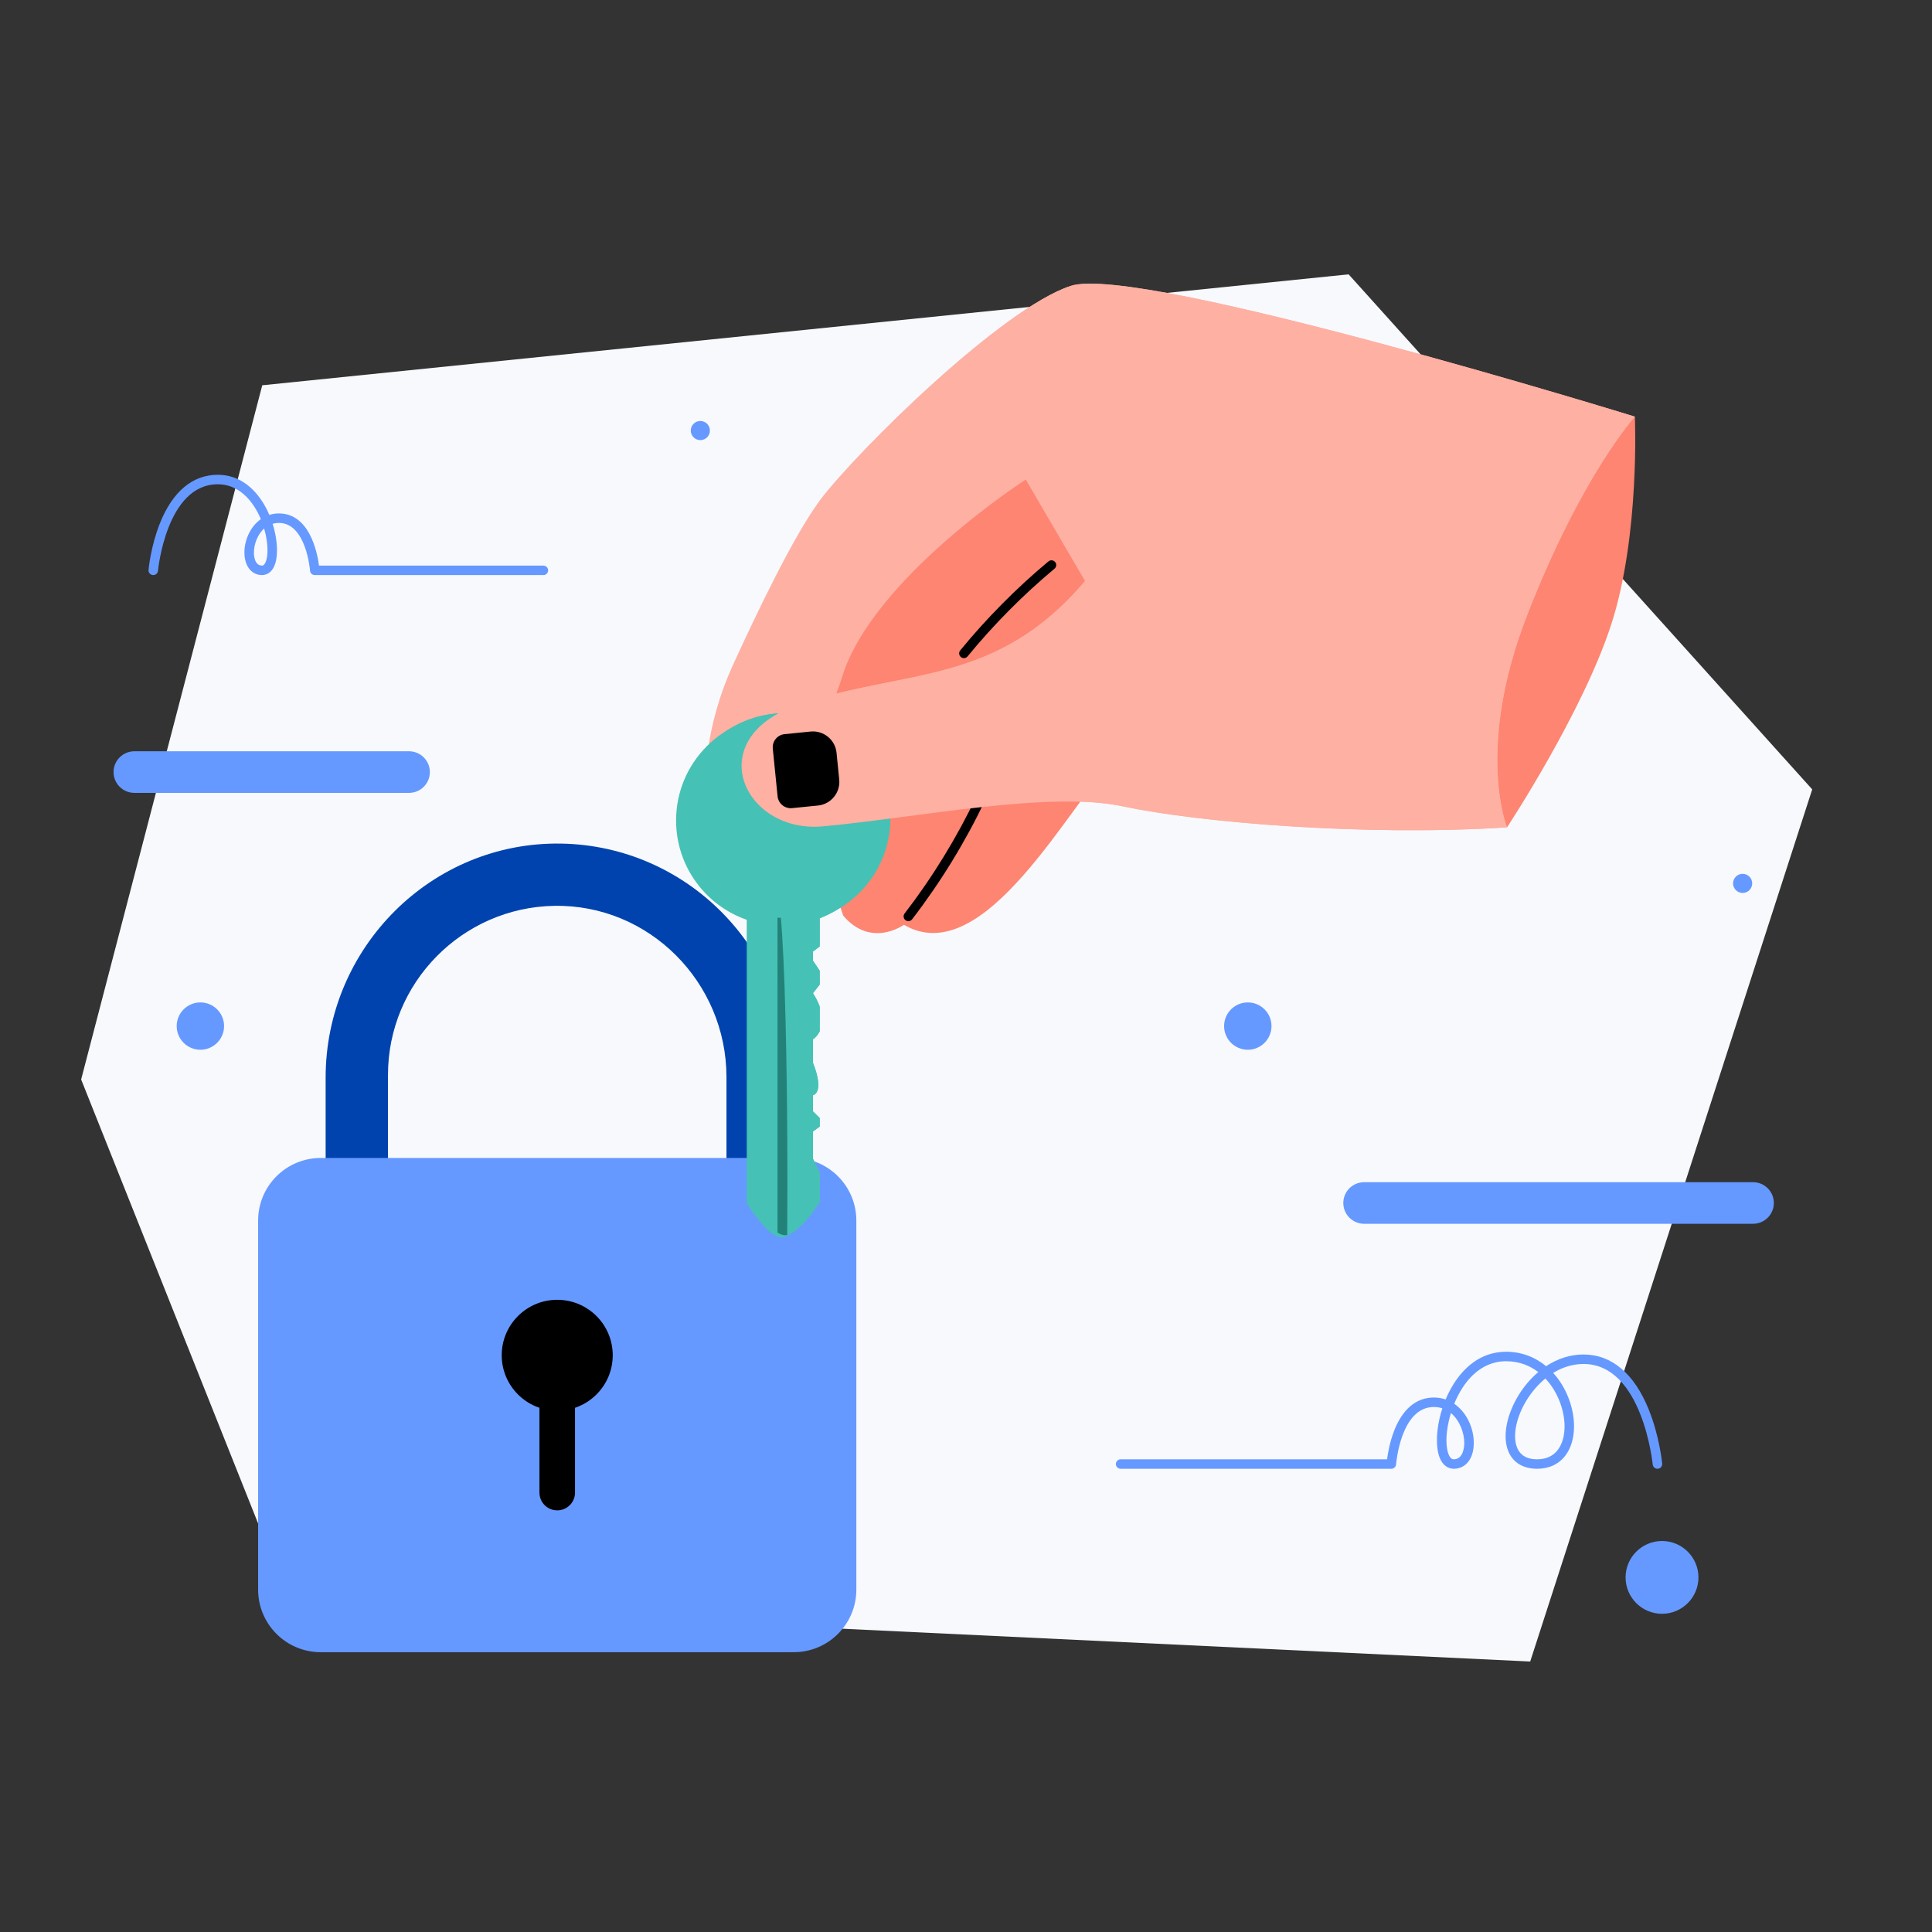 <svg width="270" height="270" viewBox="0 0 270 270" fill="none" xmlns="http://www.w3.org/2000/svg">
<rect x="0" y="0" width="270" height="270" fill="#333333" stroke="none"/>
<g clip-path="url(#clip0_828_7496)">
<path d="M40.468 223.934L213.848 232.2L253.26 110.318L188.472 38.34L36.65 53.843L11.34 150.858L40.468 223.934Z" fill="#F7F9FD"/>
<path d="M57.165 105.362H18.779C17.375 105.362 16.237 106.499 16.237 107.901C16.237 109.303 17.375 110.44 18.779 110.44H57.165C58.569 110.44 59.707 109.303 59.707 107.901C59.707 106.499 58.569 105.362 57.165 105.362Z" fill="#6699FF"/>
<path d="M57.165 110.806H18.778C17.174 110.806 15.868 109.502 15.868 107.899C15.868 106.296 17.174 104.992 18.778 104.992H57.165C58.77 104.992 60.075 106.296 60.075 107.899C60.075 109.502 58.77 110.806 57.165 110.806ZM18.778 105.729C17.581 105.729 16.606 106.703 16.606 107.899C16.606 109.096 17.581 110.07 18.778 110.07H57.165C58.363 110.07 59.338 109.096 59.338 107.899C59.338 106.703 58.363 105.729 57.165 105.729H18.778Z" fill="#6699FF"/>
<path d="M244.988 165.58H190.64C189.237 165.58 188.099 166.717 188.099 168.119C188.099 169.521 189.237 170.658 190.64 170.658H244.988C246.392 170.658 247.53 169.521 247.53 168.119C247.53 166.717 246.392 165.58 244.988 165.58Z" fill="#6699FF"/>
<path d="M244.988 171.026H190.64C189.035 171.026 187.729 169.722 187.729 168.119C187.729 166.516 189.035 165.212 190.64 165.212H244.988C246.592 165.212 247.898 166.516 247.898 168.119C247.898 169.722 246.592 171.026 244.988 171.026ZM190.64 165.949C189.442 165.949 188.467 166.923 188.467 168.119C188.467 169.315 189.442 170.289 190.64 170.289H244.988C246.185 170.289 247.16 169.315 247.16 168.119C247.16 166.923 246.185 165.949 244.988 165.949H190.64Z" fill="#6699FF"/>
<path d="M75.94 80.368H43.991C43.643 80.368 43.354 80.1 43.329 79.752C43.324 79.686 42.798 73.078 38.973 73.078C38.66 73.078 38.368 73.121 38.098 73.199C38.49 74.435 38.71 75.718 38.71 76.891C38.71 80.118 37.116 80.368 36.627 80.368C35.15 80.368 34.157 79.103 34.157 77.219C34.157 75.445 34.995 73.579 36.453 72.55C36.22 71.995 35.939 71.441 35.601 70.904C34.673 69.433 33.024 67.678 30.437 67.678C23.253 67.678 22.09 79.645 22.079 79.766C22.047 80.13 21.724 80.396 21.359 80.367C20.995 80.334 20.725 80.012 20.758 79.648C20.769 79.514 21.064 76.341 22.355 73.115C24.125 68.69 26.92 66.352 30.438 66.352C33.63 66.352 35.619 68.444 36.725 70.199C37.069 70.744 37.375 71.338 37.639 71.958C38.054 71.825 38.499 71.753 38.973 71.753C43.246 71.753 44.336 77.172 44.585 79.044H75.939C76.306 79.044 76.603 79.34 76.603 79.707C76.603 80.074 76.306 80.37 75.939 80.37L75.94 80.368ZM36.917 73.862C35.947 74.727 35.484 76.139 35.484 77.218C35.484 77.645 35.567 79.041 36.627 79.041C37.066 79.041 37.383 78.136 37.383 76.889C37.383 76.066 37.247 74.998 36.917 73.86V73.862Z" fill="#6699FF"/>
<path d="M214.812 205.264C213.388 205.264 212.229 204.798 211.462 203.92C210.773 203.13 210.409 202.018 210.409 200.702C210.409 198.34 211.577 195.495 213.456 193.274C213.936 192.709 214.444 192.199 214.977 191.748C213.767 190.823 212.267 190.235 210.491 190.235C206.833 190.235 204.478 193.115 203.231 196.182C204.966 197.365 205.964 199.567 205.964 201.657C205.964 202.625 205.743 203.471 205.323 204.101C204.824 204.851 204.057 205.264 203.16 205.264C202.61 205.264 200.815 204.975 200.815 201.268C200.815 199.853 201.086 198.305 201.572 196.815C201.209 196.696 200.814 196.631 200.383 196.631C195.741 196.631 195.11 204.568 195.104 204.648C195.079 204.994 194.79 205.264 194.441 205.264H156.608C156.241 205.264 155.944 204.968 155.944 204.601C155.944 204.234 156.241 203.938 156.608 203.938H193.846C193.952 203.117 194.21 201.592 194.795 200.049C195.974 196.946 197.906 195.305 200.383 195.305C200.971 195.305 201.523 195.401 202.031 195.576C202.351 194.81 202.727 194.076 203.149 193.406C204.442 191.353 206.767 188.907 210.49 188.907C212.555 188.907 214.481 189.612 216.071 190.924C217.687 189.859 219.47 189.293 221.292 189.293C225.245 189.293 228.407 191.969 230.434 197.032C231.918 200.739 232.278 204.384 232.291 204.537C232.325 204.901 232.058 205.225 231.694 205.259C231.329 205.292 231.005 205.026 230.969 204.663C230.956 204.523 229.533 190.619 221.29 190.619C219.828 190.619 218.389 191.051 217.06 191.867C217.219 192.041 217.374 192.224 217.523 192.411C219.058 194.347 219.974 196.931 219.974 199.324C219.974 200.976 219.548 202.401 218.741 203.447C217.824 204.635 216.465 205.264 214.81 205.264H214.812ZM215.97 192.647C215.443 193.077 214.942 193.572 214.47 194.131C212.784 196.121 211.736 198.639 211.736 200.702C211.736 201.692 211.987 202.504 212.463 203.049C212.978 203.639 213.769 203.939 214.812 203.939C216.057 203.939 217.026 203.502 217.692 202.64C218.318 201.828 218.65 200.683 218.65 199.327C218.65 197.163 217.735 194.525 215.971 192.65L215.97 192.647ZM202.77 197.48C202.346 198.865 202.143 200.211 202.143 201.268C202.143 202.865 202.551 203.938 203.16 203.938C204.565 203.938 204.635 202.037 204.635 201.657C204.635 200.304 204.034 198.518 202.77 197.48Z" fill="#6699FF"/>
<path d="M243.536 124.423C244.071 124.423 244.505 123.99 244.505 123.455C244.505 122.921 244.071 122.487 243.536 122.487C243 122.487 242.566 122.921 242.566 123.455C242.566 123.99 243 124.423 243.536 124.423Z" fill="#6699FF"/>
<path d="M243.535 124.792C242.798 124.792 242.197 124.192 242.197 123.456C242.197 122.719 242.798 122.119 243.535 122.119C244.273 122.119 244.873 122.719 244.873 123.456C244.873 124.192 244.273 124.792 243.535 124.792ZM243.535 122.857C243.205 122.857 242.935 123.125 242.935 123.457C242.935 123.789 243.203 124.057 243.535 124.057C243.867 124.057 244.135 123.789 244.135 123.457C244.135 123.125 243.867 122.857 243.535 122.857Z" fill="#6699FF"/>
<path d="M97.873 61.138C98.409 61.138 98.843 60.705 98.843 60.17C98.843 59.636 98.409 59.202 97.873 59.202C97.338 59.202 96.904 59.636 96.904 60.17C96.904 60.705 97.338 61.138 97.873 61.138Z" fill="#6699FF"/>
<path d="M97.873 61.507C97.135 61.507 96.535 60.907 96.535 60.17C96.535 59.434 97.135 58.834 97.873 58.834C98.611 58.834 99.211 59.434 99.211 60.17C99.211 60.907 98.611 61.507 97.873 61.507ZM97.873 59.572C97.543 59.572 97.273 59.84 97.273 60.172C97.273 60.503 97.541 60.772 97.873 60.772C98.205 60.772 98.473 60.503 98.473 60.172C98.473 59.84 98.205 59.572 97.873 59.572Z" fill="#6699FF"/>
<path d="M28.004 146.336C29.629 146.336 30.947 145.02 30.947 143.397C30.947 141.773 29.629 140.457 28.004 140.457C26.379 140.457 25.061 141.773 25.061 143.397C25.061 145.02 26.379 146.336 28.004 146.336Z" fill="#6699FF"/>
<path d="M28.004 146.705C26.178 146.705 24.692 145.221 24.692 143.397C24.692 141.573 26.178 140.089 28.004 140.089C29.83 140.089 31.315 141.573 31.315 143.397C31.315 145.221 29.83 146.705 28.004 146.705ZM28.004 140.826C26.585 140.826 25.43 141.979 25.43 143.397C25.43 144.814 26.585 145.968 28.004 145.968C29.423 145.968 30.578 144.814 30.578 143.397C30.578 141.979 29.423 140.826 28.004 140.826Z" fill="#6699FF"/>
<path d="M174.382 146.336C176.007 146.336 177.325 145.02 177.325 143.397C177.325 141.773 176.007 140.457 174.382 140.457C172.757 140.457 171.439 141.773 171.439 143.397C171.439 145.02 172.757 146.336 174.382 146.336Z" fill="#6699FF"/>
<path d="M174.382 146.705C172.556 146.705 171.07 145.221 171.07 143.397C171.07 141.573 172.556 140.089 174.382 140.089C176.208 140.089 177.693 141.573 177.693 143.397C177.693 145.221 176.208 146.705 174.382 146.705ZM174.382 140.826C172.963 140.826 171.808 141.979 171.808 143.397C171.808 144.814 172.963 145.968 174.382 145.968C175.801 145.968 176.956 144.814 176.956 143.397C176.956 141.979 175.801 140.826 174.382 140.826Z" fill="#6699FF"/>
<path d="M232.27 225.16C234.878 225.16 236.993 223.048 236.993 220.443C236.993 217.837 234.878 215.725 232.27 215.725C229.661 215.725 227.547 217.837 227.547 220.443C227.547 223.048 229.661 225.16 232.27 225.16Z" fill="#6699FF"/>
<path d="M232.27 225.53C229.461 225.53 227.178 223.248 227.178 220.444C227.178 217.64 229.463 215.357 232.27 215.357C235.077 215.357 237.361 217.64 237.361 220.444C237.361 223.248 235.077 225.53 232.27 225.53ZM232.27 216.093C229.868 216.093 227.915 218.043 227.915 220.442C227.915 222.841 229.868 224.792 232.27 224.792C234.671 224.792 236.624 222.841 236.624 220.442C236.624 218.043 234.671 216.093 232.27 216.093Z" fill="#6699FF"/>
<path d="M110.222 174.244H101.542C101.533 174.244 101.525 174.237 101.525 174.228V150.541C101.525 137.274 90.727 126.358 77.448 126.593C64.602 126.82 54.221 137.33 54.221 150.217V172.613C54.221 172.622 54.214 172.629 54.205 172.629H45.524C45.515 172.629 45.508 172.622 45.508 172.613V150.597C45.508 132.456 60.294 117.573 78.451 117.893C96.031 118.202 110.237 132.584 110.237 150.217V174.229C110.237 174.238 110.23 174.245 110.221 174.245L110.222 174.244Z" fill="#0043AE"/>
<path d="M110.919 161.827H44.828C39.992 161.827 36.072 165.743 36.072 170.573V222.151C36.072 226.981 39.992 230.897 44.828 230.897H110.919C115.755 230.897 119.675 226.981 119.675 222.151V170.573C119.675 165.743 115.755 161.827 110.919 161.827Z" fill="#6699FF"/>
<path d="M77.874 197.147C82.158 197.147 85.631 193.678 85.631 189.398C85.631 185.119 82.158 181.649 77.874 181.649C73.589 181.649 70.116 185.119 70.116 189.398C70.116 193.678 73.589 197.147 77.874 197.147Z" fill="black"/>
<path d="M80.36 188.779C80.36 187.407 79.247 186.295 77.874 186.295C76.501 186.295 75.388 187.407 75.388 188.779V208.591C75.388 209.963 76.501 211.075 77.874 211.075C79.247 211.075 80.36 209.963 80.36 208.591V188.779Z" fill="black"/>
<path d="M228.477 58.227C228.477 58.227 229.2 74.733 225.216 87.132C221.232 99.53 210.607 115.625 210.607 115.625L190.681 90.307L228.477 58.227Z" fill="#FD8571"/>
<path d="M156.403 105.142C149.566 112.2 137.585 135.835 126.324 129.241C126.324 129.241 121.756 132.568 117.847 127.97L109.457 103.094L131.429 63.888L151.968 65.373L162.187 83.708L156.405 105.142H156.403Z" fill="#FD8571"/>
<path d="M210.607 115.624C190.574 116.916 167.306 114.903 156.938 112.692C146.57 110.48 128.941 113.798 114.976 115.488C102.124 117.043 96.651 103.646 111.505 98.514C126.359 93.382 139.095 96.016 151.647 81.186L143.367 67.011C143.367 67.011 121.87 80.828 117.647 94.726C113.424 108.627 97.1 118.832 97.1 118.832L98.836 105.466C99.398 101.143 100.606 96.929 102.417 92.963C105.661 85.856 111.052 74.576 114.619 69.895C120.011 62.813 140.076 43.084 149.633 39.956C159.189 36.827 228.479 58.228 228.479 58.228C228.479 58.228 220.981 66.469 213.373 86.098C206.157 104.716 210.607 115.625 210.607 115.625V115.624Z" fill="#FEB0A3"/>
<path d="M126.946 128.731C126.804 128.731 126.663 128.687 126.542 128.594C126.251 128.372 126.196 127.955 126.419 127.664C130.347 122.555 133.743 117.013 136.511 111.193C136.669 110.862 137.065 110.722 137.396 110.879C137.727 111.037 137.868 111.432 137.711 111.763C134.902 117.666 131.456 123.288 127.472 128.472C127.341 128.641 127.145 128.731 126.946 128.731Z" fill="black"/>
<path d="M134.709 91.972C134.562 91.972 134.413 91.924 134.289 91.822C134.005 91.589 133.964 91.172 134.196 90.889C137.895 86.378 142.04 82.195 146.518 78.457C146.8 78.222 147.219 78.259 147.453 78.541C147.688 78.822 147.651 79.239 147.369 79.475C142.955 83.16 138.867 87.284 135.222 91.731C135.091 91.891 134.901 91.974 134.709 91.974V91.972Z" fill="black"/>
<path d="M109.494 172.889C110.132 172.745 110.854 172.176 111.533 171.482C111.803 171.206 112.065 170.912 112.313 170.616C113.293 169.446 114.035 168.27 114.035 168.27V164.155L113.095 162.245V158.426L114.035 157.744V156.544L113.095 155.622V153.354C113.095 153.354 114.768 153.116 113.095 148.819V145.538C113.095 145.538 113.65 145.199 114.035 144.43V140.967C113.83 140.403 113.526 139.78 113.095 139.095L114.035 137.9V135.961L113.095 134.559V133.278L114.035 132.566V128.545C114.577 128.356 115.107 128.137 115.619 127.886C120.526 125.504 123.908 120.478 123.908 114.661C123.908 106.545 117.321 99.965 109.196 99.965C101.072 99.965 94.484 106.545 94.484 114.661C94.484 121.085 98.61 126.545 104.358 128.543V168.149C104.358 168.149 105.012 169.211 105.901 170.334C106.124 170.616 106.363 170.9 106.609 171.174C107.332 171.976 108.127 172.674 108.826 172.868C108.953 172.904 109.077 172.923 109.196 172.923C109.294 172.923 109.393 172.911 109.494 172.888V172.889ZM105.873 106.256C105.873 104.423 107.36 102.938 109.195 102.938C111.03 102.938 112.517 104.423 112.517 106.256C112.517 108.089 111.03 109.575 109.195 109.575C107.36 109.575 105.873 108.089 105.873 106.256Z" fill="#46C1B5"/>
<path d="M109.719 99.665C101.593 99.665 95.007 106.246 95.007 114.361C95.007 117.196 95.809 119.843 97.202 122.088C98.964 124.93 101.67 127.129 104.881 128.246V167.851C104.881 167.851 105.534 168.914 106.424 170.036C106.646 170.318 106.884 170.602 107.132 170.876C107.854 171.678 108.649 172.376 109.349 172.571C109.476 172.606 109.599 172.625 109.719 172.625C109.816 172.625 109.915 172.613 110.017 172.59C110.654 172.445 111.377 171.877 112.055 171.183C112.325 170.907 112.588 170.611 112.836 170.316C113.815 169.146 114.557 167.971 114.557 167.971V163.855L113.617 161.946V158.127L114.557 157.443V156.244L113.617 155.321V153.054C113.617 153.054 115.29 152.815 113.617 148.518V145.237C113.617 145.237 114.172 144.898 114.557 144.129V140.667C114.352 140.102 114.048 139.479 113.617 138.794L114.557 137.599V135.66L113.617 134.259V132.977L114.557 132.265V128.244C115.1 128.055 115.629 127.834 116.141 127.585C121.049 125.203 124.431 120.177 124.431 114.36V114.339C124.419 106.233 117.838 99.664 109.719 99.664V99.665ZM109.719 102.636C111.554 102.636 113.041 104.121 113.041 105.954C113.041 107.787 111.552 109.272 109.719 109.272C107.885 109.272 106.397 107.786 106.397 105.954C106.397 104.123 107.885 102.636 109.719 102.636Z" fill="#46C1B5"/>
<path d="M109.349 172.569C108.648 172.375 107.855 171.677 107.132 170.875C106.886 170.602 106.648 170.317 106.424 170.035C106.43 148.249 107.083 130.639 107.887 130.639C108.691 130.639 109.35 148.411 109.35 170.334C109.35 171.084 109.35 171.83 109.347 172.569H109.349Z" fill="#46C1B5"/>
<path d="M110.043 165.088C110.043 167.652 110.034 170.16 110.016 172.588C109.914 172.611 109.814 172.623 109.718 172.623C109.706 172.623 109.693 172.623 109.681 172.623C109.67 172.623 109.659 172.623 109.647 172.622C109.63 172.622 109.612 172.619 109.593 172.617C109.583 172.617 109.572 172.614 109.562 172.614C109.488 172.605 109.413 172.589 109.336 172.567C109.314 172.561 109.292 172.554 109.27 172.547C109.259 172.544 109.248 172.539 109.236 172.536C109.226 172.532 109.214 172.529 109.202 172.524C109.18 172.517 109.158 172.508 109.136 172.499C109.113 172.491 109.091 172.48 109.068 172.471C109.049 172.463 109.031 172.455 109.013 172.446C108.995 172.438 108.976 172.429 108.959 172.42C108.951 172.417 108.945 172.412 108.938 172.41C108.931 172.407 108.925 172.402 108.917 172.399C108.905 172.393 108.894 172.387 108.882 172.382C108.87 172.376 108.858 172.37 108.846 172.362C108.829 172.354 108.811 172.343 108.793 172.333C108.774 172.323 108.756 172.311 108.737 172.3C108.715 172.287 108.695 172.274 108.672 172.261C108.667 172.258 108.661 172.253 108.655 172.25C108.147 171.926 107.621 171.428 107.127 170.88C107.116 168.991 107.11 167.06 107.11 165.094C107.11 148.403 107.489 134.12 108.028 128.251H109.119C109.658 134.12 110.037 148.403 110.037 165.094L110.043 165.088Z" fill="#46C1B5"/>
<path d="M110.043 165.088C110.043 167.652 110.034 170.16 110.016 172.588C109.914 172.611 109.814 172.623 109.718 172.623C109.706 172.623 109.693 172.623 109.681 172.623C109.67 172.623 109.659 172.623 109.647 172.622C109.63 172.622 109.612 172.619 109.593 172.617C109.583 172.617 109.572 172.614 109.562 172.614C109.488 172.605 109.413 172.589 109.336 172.567C109.314 172.561 109.292 172.554 109.27 172.547C109.26 172.544 109.248 172.539 109.236 172.536C109.226 172.532 109.214 172.529 109.202 172.524C109.18 172.517 109.158 172.508 109.136 172.499C109.114 172.491 109.091 172.48 109.068 172.471C109.049 172.463 109.031 172.455 109.013 172.446C108.996 172.438 108.976 172.429 108.959 172.42C108.951 172.417 108.945 172.412 108.938 172.41C108.92 172.401 108.901 172.39 108.883 172.382C108.872 172.376 108.86 172.37 108.848 172.362C108.83 172.354 108.813 172.343 108.795 172.333C108.792 172.331 108.789 172.33 108.786 172.328C108.743 172.303 108.701 172.278 108.656 172.25V128.251H109.122C109.661 134.12 110.04 148.403 110.04 165.094L110.043 165.088Z" fill="#228279"/>
<path d="M113.616 132.978V134.26L114.555 135.661V137.6L113.616 138.795C114.046 139.48 114.35 140.104 114.555 140.668V144.131C114.17 144.898 113.616 145.239 113.616 145.239V148.52C115.288 152.816 113.616 153.055 113.616 153.055V155.323L114.555 156.245V157.444L113.616 158.127V161.946L114.555 163.855V167.971C114.555 167.971 113.813 169.146 112.834 170.316V128.247H114.555V132.268L113.616 132.98V132.978Z" fill="#46C1B5"/>
<path d="M112.835 128.245V170.314C112.587 170.611 112.325 170.905 112.055 171.181V128.245H112.835Z" fill="#46C1B5"/>
<path d="M109.719 99.666C101.593 99.666 95.007 106.246 95.007 114.362C95.007 117.197 95.809 119.843 97.202 122.089C101.052 118.507 110.009 112.307 124.432 114.341C124.421 106.235 117.839 99.666 109.72 99.666H109.719ZM109.719 109.274C107.884 109.274 106.397 107.788 106.397 105.956C106.397 104.125 107.885 102.638 109.719 102.638C111.552 102.638 113.041 104.123 113.041 105.956C113.041 107.789 111.552 109.274 109.719 109.274Z" fill="#46C1B5"/>
<path d="M210.607 115.624C190.575 116.916 167.306 114.903 156.938 112.692C146.57 110.48 127.871 114.323 114.976 115.488C103.918 116.487 97.842 103.213 111.505 98.514C126.366 93.403 139.096 96.016 151.647 81.186L143.368 67.011C143.368 67.011 109.225 76.976 114.618 69.895C120.01 62.813 140.075 43.084 149.632 39.956C159.187 36.827 228.478 58.228 228.478 58.228C228.478 58.228 220.98 66.469 213.372 86.098C206.156 104.716 210.606 115.625 210.606 115.625L210.607 115.624Z" fill="#FEB0A3"/>
<path d="M109.031 111.25L108.361 104.573C108.28 103.764 108.872 103.041 109.682 102.96L113.307 102.598C114.927 102.435 116.374 103.617 116.537 105.236L116.912 108.98C117.074 110.599 115.891 112.044 114.271 112.206L110.645 112.569C109.835 112.65 109.112 112.059 109.031 111.25Z" fill="black"/>
<path d="M110.502 112.948C109.567 112.948 108.764 112.238 108.668 111.289L107.999 104.613C107.897 103.602 108.637 102.697 109.649 102.597L113.275 102.235C114.157 102.146 115.021 102.407 115.707 102.967C116.393 103.527 116.819 104.321 116.908 105.202L117.283 108.946C117.465 110.764 116.132 112.392 114.31 112.575L110.685 112.938C110.623 112.944 110.561 112.946 110.5 112.946L110.502 112.948ZM113.611 102.955C113.524 102.955 113.437 102.96 113.349 102.968L109.723 103.331C109.117 103.391 108.671 103.935 108.732 104.541L109.401 111.217C109.462 111.824 110.005 112.266 110.612 112.207L114.238 111.844C115.654 111.703 116.691 110.436 116.549 109.021L116.175 105.277C116.105 104.592 115.775 103.975 115.241 103.539C114.775 103.159 114.206 102.955 113.611 102.955Z" fill="black"/>
</g>
<defs>
<clipPath id="clip0_828_7496">
<rect width="241.92" height="193.86" fill="white" transform="translate(11.34 38.34)"/>
</clipPath>
</defs>
</svg>
